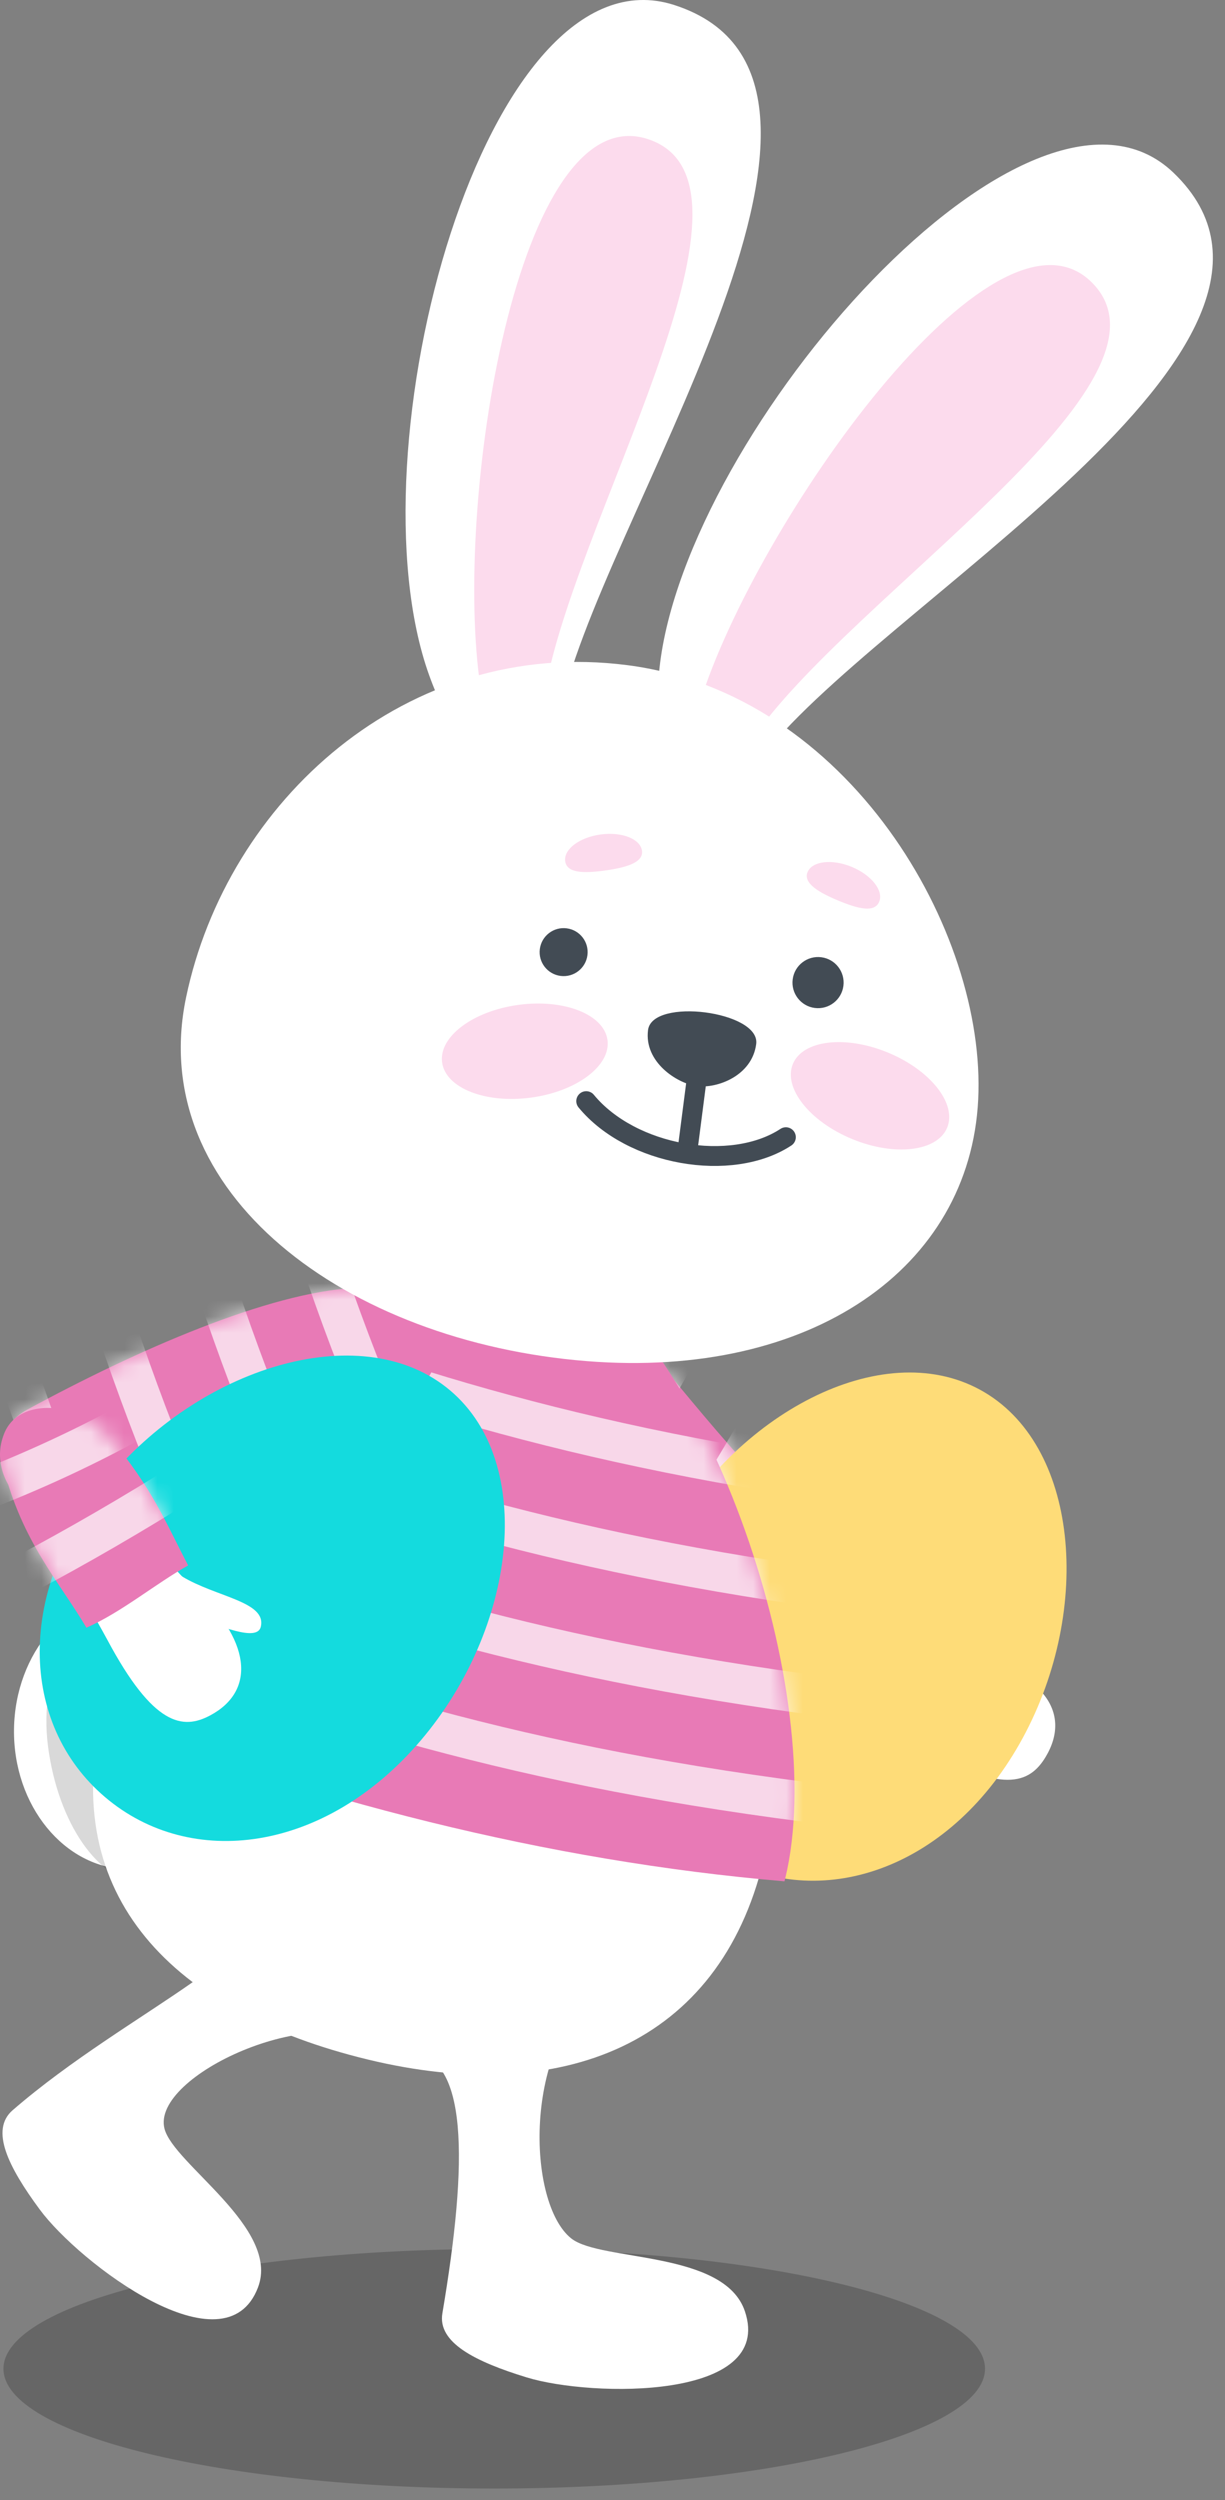 <svg width="74" height="151" viewBox="0 0 74 151" fill="none" xmlns="http://www.w3.org/2000/svg">
<rect x="0" y="0" width="74" height="151" fill="#808080" stroke="none"/>
<path opacity="0.2" d="M29.856 150.297C13.482 150.297 0.209 147.058 0.209 143.063C0.209 139.068 13.482 135.829 29.856 135.829C46.23 135.829 59.503 139.068 59.503 143.063C59.503 147.058 46.23 150.297 29.856 150.297Z" fill="black"/>
<path fill-rule="evenodd" clip-rule="evenodd" d="M7.769 112.903C3.895 112.852 0.785 109.05 0.846 104.439C0.907 99.828 4.116 96.11 7.99 96.161C11.864 96.212 14.974 100.014 14.913 104.624C14.852 109.235 11.643 112.954 7.769 112.903Z" fill="white"/>
<path opacity="0.15" fill-rule="evenodd" clip-rule="evenodd" d="M8.597 113.738C5.967 113.637 3.513 110.14 2.903 105.492C2.29 100.822 4.511 96.444 8.451 96.497C12.392 96.549 15.925 100.628 15.863 105.318C15.802 110.007 12.535 113.888 8.597 113.738Z" fill="black"/>
<path fill-rule="evenodd" clip-rule="evenodd" d="M33.911 76.109C42.807 80.971 48.791 101.339 46.114 112.391C43.438 123.443 33.993 127.238 22.22 124.387C10.447 121.536 3.517 114.512 6.194 103.461C8.87 92.408 25.517 77.219 33.911 76.109Z" fill="white"/>
<path fill-rule="evenodd" clip-rule="evenodd" d="M52.804 97.696C54.47 98.611 56.178 99.58 58.232 99.98C62.904 100.888 64.81 103.38 63.162 106.116C62.199 107.716 60.553 108.432 55.482 105.38C54.093 104.543 51.861 103.437 49.782 101.5C47.425 99.304 50.183 96.256 52.804 97.696Z" fill="white"/>
<path fill-rule="evenodd" clip-rule="evenodd" d="M57.393 99.781C59.811 99.799 62.577 98.449 63.043 99.955C63.322 100.857 60.938 101.163 59.036 101.56C54.591 102.486 54.973 99.764 57.393 99.781Z" fill="white"/>
<path fill-rule="evenodd" clip-rule="evenodd" d="M40.726 83.359C42.845 85.876 50.783 95.855 57.568 98.772C56.337 100.713 55.137 103.608 53.626 104.884C47.984 101.812 38.983 95.854 33.696 90.441C28.685 85.311 36.611 78.469 40.726 83.359Z" fill="#E87AB6"/>
<mask id="mask0_372_5218" style="mask-type:luminance" maskUnits="userSpaceOnUse" x="32" y="81" width="26" height="24">
<path d="M40.726 83.359C42.845 85.876 50.783 95.855 57.568 98.772C56.337 100.713 55.137 103.608 53.626 104.884C47.984 101.812 38.983 95.854 33.696 90.441C28.685 85.311 36.611 78.469 40.726 83.359Z" fill="white"/>
</mask>
<g mask="url(#mask0_372_5218)">
<path opacity="0.7" d="M39.392 117.642C47.438 108.232 55.337 97.548 63.407 80.541" stroke="white" stroke-width="2.4" stroke-miterlimit="22.926"/>
<path opacity="0.7" d="M33.852 114.224C41.898 104.814 49.798 94.13 57.868 77.124" stroke="white" stroke-width="2.4" stroke-miterlimit="22.926"/>
<path opacity="0.7" d="M28.314 110.806C36.36 101.395 44.259 90.711 52.33 73.706" stroke="white" stroke-width="2.4" stroke-miterlimit="22.926"/>
<path opacity="0.7" d="M22.776 107.388C30.822 97.977 38.722 87.293 46.791 70.288" stroke="white" stroke-width="2.4" stroke-miterlimit="22.926"/>
</g>
<path fill-rule="evenodd" clip-rule="evenodd" d="M59.194 83.93C53.218 80.686 44.385 85.404 40.142 93.222C35.898 101.041 37.85 109 43.825 112.244C49.801 115.487 57.539 112.787 61.782 104.968C66.026 97.15 65.169 87.173 59.194 83.93Z" fill="#FEDC78"/>
<path fill-rule="evenodd" clip-rule="evenodd" d="M33.91 76.109C42.806 80.971 50.112 102.395 47.435 113.446C47.421 113.506 47.404 113.566 47.389 113.625C32.951 112.393 18.787 108.721 4.762 103.303C4.776 103.243 4.788 103.183 4.803 103.123C7.48 92.071 25.517 77.219 33.91 76.109Z" fill="#E87AB6"/>
<mask id="mask1_372_5218" style="mask-type:luminance" maskUnits="userSpaceOnUse" x="4" y="76" width="44" height="38">
<path d="M33.91 76.109C42.806 80.971 50.112 102.395 47.435 113.446C47.421 113.506 47.404 113.566 47.389 113.625C32.951 112.393 18.787 108.721 4.762 103.303C4.776 103.243 4.788 103.183 4.803 103.123C7.48 92.071 25.517 77.219 33.91 76.109Z" fill="white"/>
</mask>
<g mask="url(#mask1_372_5218)">
<path opacity="0.7" d="M5.997 97.514C17.439 102.245 30.046 106.441 48.717 108.839" stroke="white" stroke-width="2.4" stroke-miterlimit="22.926"/>
<path opacity="0.7" d="M7.529 91.188C18.971 95.918 31.578 100.115 50.249 102.513" stroke="white" stroke-width="2.4" stroke-miterlimit="22.926"/>
<path opacity="0.7" d="M9.06 84.862C20.502 89.593 33.109 93.789 51.78 96.187" stroke="white" stroke-width="2.4" stroke-miterlimit="22.926"/>
<path opacity="0.7" d="M10.592 78.538C22.034 83.268 34.641 87.464 53.312 89.862" stroke="white" stroke-width="2.4" stroke-miterlimit="22.926"/>
</g>
<path fill-rule="evenodd" clip-rule="evenodd" d="M17.892 88.151C15.664 88.709 11.613 89.245 5.903 91.278C0.674 93.14 -1.903 87.069 1.624 85.148C8.238 81.548 16.261 78.036 21.459 77.786C29.569 77.396 27.901 85.643 17.892 88.151Z" fill="#E87AB6"/>
<mask id="mask2_372_5218" style="mask-type:luminance" maskUnits="userSpaceOnUse" x="0" y="77" width="27" height="15">
<path d="M17.892 88.151C15.664 88.709 11.613 89.245 5.903 91.278C0.674 93.14 -1.903 87.069 1.624 85.148C8.238 81.548 16.261 78.036 21.459 77.786C29.569 77.396 27.901 85.643 17.892 88.151Z" fill="white"/>
</mask>
<g mask="url(#mask2_372_5218)">
<path opacity="0.7" d="M12.22 107.977C6.305 97.1 0.797 85.008 -3.565 66.697" stroke="white" stroke-width="2.4" stroke-miterlimit="22.926"/>
<path opacity="0.7" d="M18.348 105.783C12.432 94.907 6.924 82.814 2.562 64.503" stroke="white" stroke-width="2.4" stroke-miterlimit="22.926"/>
<path opacity="0.7" d="M24.476 103.591C18.56 92.714 13.053 80.623 8.691 62.311" stroke="white" stroke-width="2.4" stroke-miterlimit="22.926"/>
<path opacity="0.7" d="M30.604 101.397C24.688 90.521 19.18 78.429 14.819 60.117" stroke="white" stroke-width="2.4" stroke-miterlimit="22.926"/>
</g>
<path fill-rule="evenodd" clip-rule="evenodd" d="M27.211 83.992C22.03 79.589 12.416 82.39 6.656 89.169C0.895 95.947 1.168 104.138 6.349 108.541C11.531 112.944 19.657 111.892 25.419 105.113C31.18 98.334 32.392 88.395 27.211 83.992Z" fill="#14DBDE"/>
<path fill-rule="evenodd" clip-rule="evenodd" d="M8.125 91.064C9.086 92.703 10.054 94.412 11.612 95.808C15.156 98.986 15.513 102.103 12.694 103.605C11.046 104.483 9.267 104.254 6.481 99.032C5.717 97.602 4.371 95.506 3.579 92.776C2.683 89.684 6.613 88.483 8.125 91.064Z" fill="white"/>
<path fill-rule="evenodd" clip-rule="evenodd" d="M10.992 95.207C13.059 96.464 16.125 96.725 15.753 98.256C15.53 99.173 13.326 98.213 11.491 97.577C7.201 96.091 8.925 93.951 10.992 95.207Z" fill="white"/>
<path fill-rule="evenodd" clip-rule="evenodd" d="M6.65 86.844C9.224 89.911 9.985 91.912 11.366 94.546C9.388 95.653 7.359 97.364 5.221 98.307C3.581 95.53 1.325 93.099 0.215 88.639C-0.82 84.485 4.233 83.963 6.65 86.844Z" fill="#E87AB6"/>
<mask id="mask3_372_5218" style="mask-type:luminance" maskUnits="userSpaceOnUse" x="0" y="85" width="12" height="14">
<path d="M6.65 86.844C9.224 89.911 9.985 91.912 11.366 94.546C9.388 95.653 7.359 97.364 5.221 98.307C3.581 95.53 1.325 93.099 0.215 88.639C-0.82 84.485 4.233 83.963 6.65 86.844Z" fill="white"/>
</mask>
<g mask="url(#mask3_372_5218)">
<path opacity="0.7" d="M-17.828 103.711C-6.243 99.343 5.827 93.787 21.094 82.774" stroke="white" stroke-width="2.4" stroke-miterlimit="22.926"/>
<path opacity="0.7" d="M-21.911 95.725C-10.094 93.297 4.683 90.125 19.206 78.26" stroke="white" stroke-width="2.4" stroke-miterlimit="22.926"/>
<path opacity="0.7" d="M-22.706 88.429C-9.313 86.262 4.336 83.57 16.481 75.024" stroke="white" stroke-width="2.4" stroke-miterlimit="22.926"/>
</g>
<path fill-rule="evenodd" clip-rule="evenodd" d="M22.772 123.626C19.12 120.824 9.124 125.345 9.935 128.56C10.476 130.703 16.943 134.566 15.586 138.148C13.61 143.364 4.802 136.695 2.401 133.445C0.49 130.858 -0.608 128.635 0.764 127.448C7.801 121.347 17.601 117.529 15.953 113.781C20.443 110.696 23.486 118.472 22.772 123.626Z" fill="white"/>
<path fill-rule="evenodd" clip-rule="evenodd" d="M40.724 0.301C54.971 4.882 35.818 32.003 33.802 43.22C32.718 49.251 28.289 47.371 25.924 40.78C21.045 27.184 29.353 -3.354 40.724 0.301Z" fill="white"/>
<path fill-rule="evenodd" clip-rule="evenodd" d="M39.19 8.418C47.289 11.181 34.295 31.913 32.829 42.332C32.358 45.679 29.531 44.84 29.031 41.548C27.353 30.502 31.256 5.712 39.19 8.418Z" fill="#FCDBED"/>
<path fill-rule="evenodd" clip-rule="evenodd" d="M70.89 10.434C81.687 20.796 52.582 36.775 45.852 45.973C42.234 50.918 39.077 47.287 39.842 40.326C41.417 25.968 62.273 2.163 70.89 10.434Z" fill="white"/>
<path fill-rule="evenodd" clip-rule="evenodd" d="M65.953 17.056C72.021 23.091 51.253 36.027 45.367 44.748C43.476 47.55 41.304 45.556 42.298 42.379C45.632 31.716 60.009 11.145 65.953 17.056Z" fill="#FCDBED"/>
<path fill-rule="evenodd" clip-rule="evenodd" d="M37.897 40.173C51.249 41.897 59.593 56.231 59.091 66.409C58.589 76.587 49 83.284 35.458 82.207C20.899 81.049 8.769 72.05 11.242 60.233C13.714 48.416 24.543 38.45 37.897 40.173Z" fill="white"/>
<path fill-rule="evenodd" clip-rule="evenodd" d="M45.681 63.053C45.431 64.994 43.297 65.752 42.104 65.598C40.911 65.444 38.896 64.15 39.147 62.209C39.403 60.228 45.937 61.073 45.681 63.053Z" fill="#424B54"/>
<path fill-rule="evenodd" clip-rule="evenodd" d="M53.634 63.569C56.208 64.63 57.812 66.661 57.217 68.104C56.622 69.546 54.053 69.856 51.479 68.795C48.905 67.734 47.301 65.703 47.896 64.26C48.491 62.818 51.06 62.508 53.634 63.569Z" fill="#FCDBED"/>
<path fill-rule="evenodd" clip-rule="evenodd" d="M31.323 60.689C28.564 61.062 26.497 62.619 26.707 64.165C26.916 65.712 29.322 66.664 32.081 66.291C34.84 65.918 36.907 64.361 36.698 62.815C36.488 61.268 34.082 60.317 31.323 60.689Z" fill="#FCDBED"/>
<path fill-rule="evenodd" clip-rule="evenodd" d="M49.615 57.813C50.461 57.922 51.058 58.697 50.949 59.543C50.84 60.389 50.065 60.986 49.219 60.877C48.373 60.768 47.776 59.993 47.885 59.148C47.993 58.301 48.768 57.704 49.615 57.813Z" fill="#424B54"/>
<path fill-rule="evenodd" clip-rule="evenodd" d="M34.234 56.067C35.028 56.169 35.589 56.896 35.486 57.69C35.383 58.485 34.656 59.045 33.862 58.942C33.068 58.84 32.507 58.112 32.61 57.319C32.713 56.525 33.439 55.964 34.234 56.067Z" fill="#424B54"/>
<path fill-rule="evenodd" clip-rule="evenodd" d="M51.447 52.354C52.642 52.847 53.388 53.79 53.111 54.46C52.835 55.13 51.873 54.901 50.677 54.408C49.482 53.915 48.506 53.344 48.782 52.675C49.059 52.006 50.252 51.862 51.447 52.354Z" fill="#FCDBED"/>
<path fill-rule="evenodd" clip-rule="evenodd" d="M36.286 50.398C35.005 50.571 34.045 51.294 34.142 52.012C34.239 52.73 35.228 52.754 36.51 52.581C37.791 52.407 38.879 52.104 38.782 51.385C38.684 50.667 37.568 50.225 36.286 50.398Z" fill="#FCDBED"/>
<path fill-rule="evenodd" clip-rule="evenodd" d="M36.365 119.907C31.54 123.46 31.832 133.079 34.512 135.195C36.298 136.605 43.757 135.902 44.998 139.593C46.804 144.969 35.748 144.791 31.819 143.586C28.692 142.628 26.424 141.482 26.724 139.714C28.259 130.634 28.369 123.877 24.564 123.952C26.059 118.811 33.624 115.327 36.365 119.907Z" fill="white"/>
<path d="M42.319 63.368L41.511 69.625" stroke="#424B54" stroke-width="1.2" stroke-miterlimit="22.926" stroke-linecap="round" stroke-linejoin="round"/>
<path d="M47.474 68.682C44.177 70.847 38.136 69.81 35.412 66.504" stroke="#424B54" stroke-width="1.2" stroke-miterlimit="22.926" stroke-linecap="round" stroke-linejoin="round"/>
</svg>
